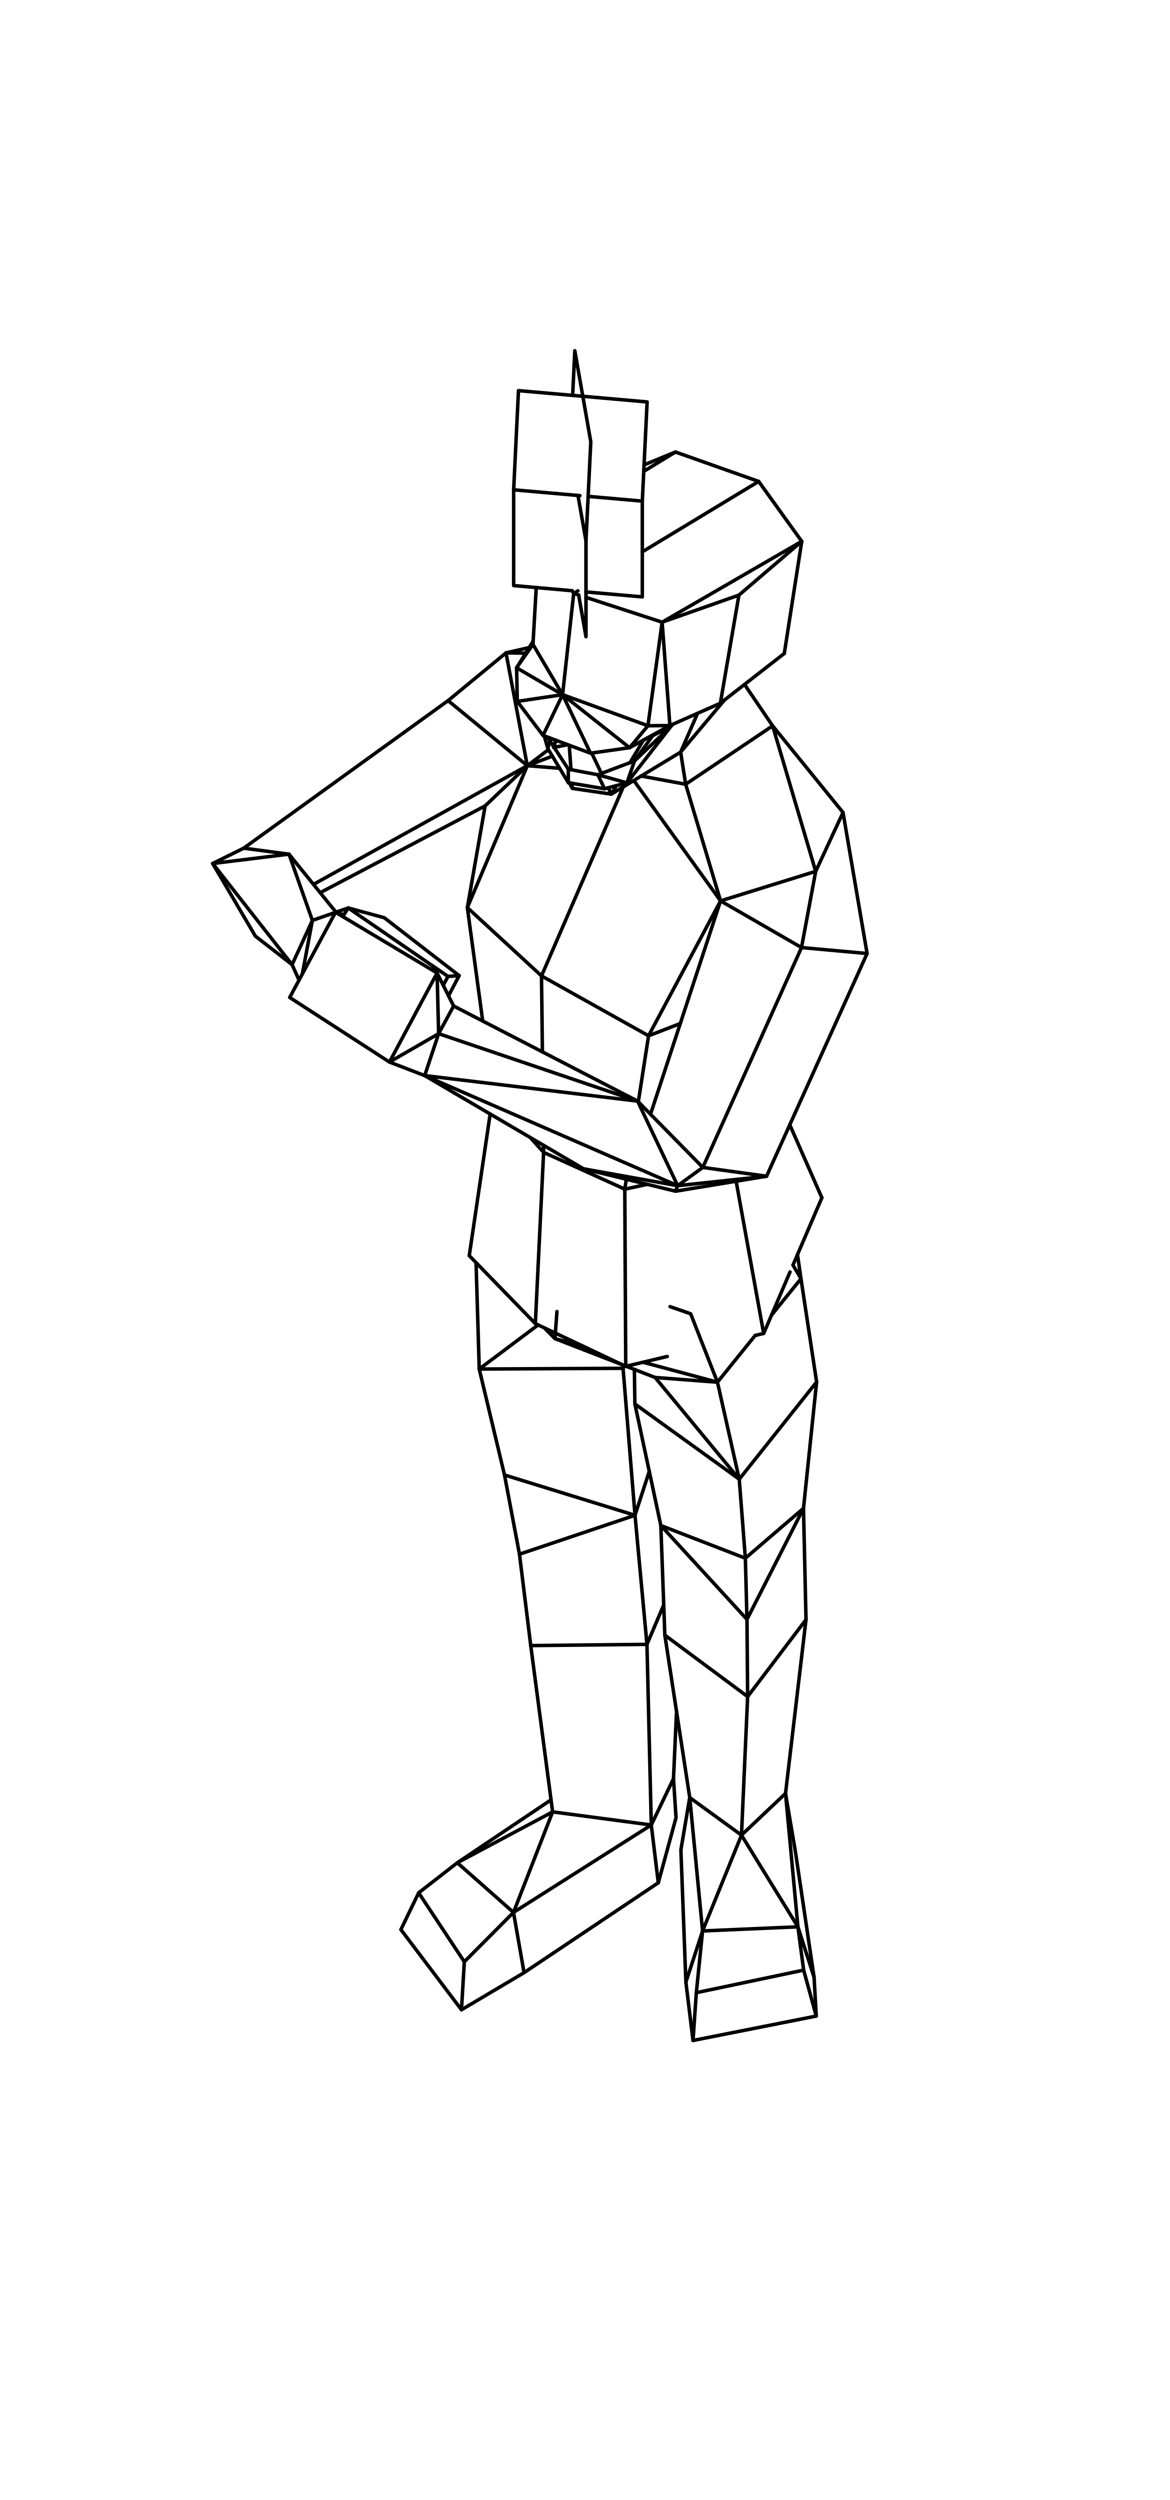 <?xml version='1.0' encoding='ascii'?>
<svg xmlns="http://www.w3.org/2000/svg" version="1.1" width="1001" height="2138">
    <g id="View Layer_LineSet" xmlns:inkscape="http://www.inkscape.org/namespaces/inkscape" inkscape:groupmode="lineset" inkscape:label="View Layer_LineSet">
        <g xmlns:inkscape="http://www.inkscape.org/namespaces/inkscape" inkscape:groupmode="layer" id="strokes" inkscape:label="strokes">
            <path fill="none" stroke-width="3.0" stroke-linecap="round" stroke-opacity="1.0" stroke="rgb(0, 0, 0)" stroke-linejoin="round" d=" M 522.997, 679.183 527.320, 671.918 " />
            <path fill="none" stroke-width="3.0" stroke-linecap="round" stroke-opacity="1.0" stroke="rgb(0, 0, 0)" stroke-linejoin="round" d=" M 550.389, 633.151 550.156, 633.154 " />
            <path fill="none" stroke-width="3.0" stroke-linecap="round" stroke-opacity="1.0" stroke="rgb(0, 0, 0)" stroke-linejoin="round" d=" M 475.395, 633.016 474.199, 637.377 473.810, 638.797 473.686, 639.249 474.058, 639.177 474.414, 639.109 476.657, 638.675 485.794, 636.911 " />
            <path fill="none" stroke-width="3.0" stroke-linecap="round" stroke-opacity="1.0" stroke="rgb(0, 0, 0)" stroke-linejoin="round" d=" M 489.676, 674.273 489.362, 669.918 " />
            <path fill="none" stroke-width="3.0" stroke-linecap="round" stroke-opacity="1.0" stroke="rgb(0, 0, 0)" stroke-linejoin="round" d=" M 533.072, 1170.248 534.144, 1168.023 " />
            <path fill="none" stroke-width="3.0" stroke-linecap="round" stroke-opacity="1.0" stroke="rgb(0, 0, 0)" stroke-linejoin="round" d=" M 634.377, 1569.530 634.822, 1559.540 635.267, 1549.550 635.711, 1539.560 636.156, 1529.570 636.601, 1519.580 637.045, 1509.590 637.490, 1499.600 637.935, 1489.610 638.380, 1479.619 638.824, 1469.629 639.269, 1459.639 639.652, 1451.032 639.564, 1441.033 639.477, 1431.033 639.389, 1421.034 639.301, 1411.034 639.214, 1401.034 639.126, 1391.035 639.073, 1384.991 638.809, 1374.995 638.545, 1364.998 638.281, 1355.002 638.017, 1345.005 637.753, 1335.009 637.692, 1332.664 636.921, 1322.694 636.150, 1312.724 635.380, 1302.754 634.609, 1292.783 633.838, 1282.813 633.068, 1272.843 632.469, 1265.098 630.276, 1255.341 628.084, 1245.584 625.892, 1235.827 623.699, 1226.071 621.507, 1216.314 619.314, 1206.557 617.122, 1196.801 614.930, 1187.044 613.824, 1182.125 610.178, 1172.813 606.532, 1163.502 602.886, 1154.190 602.274, 1152.627 598.627, 1143.316 594.981, 1134.004 591.335, 1124.693 590.913, 1123.615 581.465, 1120.339 573.312, 1117.513 " />
            <path fill="none" stroke-width="3.0" stroke-linecap="round" stroke-opacity="1.0" stroke="rgb(0, 0, 0)" stroke-linejoin="round" d=" M 632.469, 1265.098 624.357, 1259.249 616.246, 1253.400 608.135, 1247.552 600.023, 1241.703 591.912, 1235.855 583.801, 1230.006 575.689, 1224.158 567.597, 1218.323 559.486, 1212.474 551.374, 1206.626 543.177, 1200.716 " />
            <path fill="none" stroke-width="3.0" stroke-linecap="round" stroke-opacity="1.0" stroke="rgb(0, 0, 0)" stroke-linejoin="round" d=" M 542.722, 1171.206 542.876, 1181.204 543.031, 1191.203 543.177, 1200.716 545.265, 1210.496 547.352, 1220.275 548.040, 1223.499 550.128, 1233.279 552.215, 1243.059 554.302, 1252.839 555.481, 1258.362 557.569, 1268.141 559.656, 1277.921 561.743, 1287.701 563.831, 1297.481 565.373, 1304.709 565.740, 1314.703 566.105, 1324.696 566.462, 1334.429 566.828, 1344.422 567.194, 1354.416 567.560, 1364.409 567.861, 1372.630 568.227, 1382.623 568.593, 1392.617 568.807, 1398.452 570.323, 1408.336 571.838, 1418.221 573.354, 1428.105 574.870, 1437.990 576.386, 1447.874 577.901, 1457.759 578.808, 1463.673 580.324, 1473.557 581.840, 1483.442 583.356, 1493.326 584.871, 1503.211 586.387, 1513.095 587.903, 1522.979 589.419, 1532.864 590.111, 1537.382 588.441, 1547.242 586.771, 1557.101 585.101, 1566.961 583.431, 1576.820 582.542, 1582.064 582.919, 1592.057 583.297, 1602.050 583.674, 1612.043 584.051, 1622.036 584.428, 1632.029 584.805, 1642.022 585.182, 1652.014 585.559, 1662.007 585.936, 1672.000 586.313, 1681.993 586.690, 1691.986 586.813, 1695.227 588.027, 1705.153 589.240, 1715.079 590.454, 1725.005 591.668, 1734.932 592.916, 1745.141 602.726, 1743.197 612.535, 1741.254 622.344, 1739.311 632.154, 1737.367 641.963, 1735.424 651.773, 1733.481 661.582, 1731.537 671.391, 1729.594 681.201, 1727.650 691.010, 1725.707 698.346, 1724.254 697.789, 1714.269 697.232, 1704.285 696.676, 1694.300 696.502, 1691.175 695.032, 1681.284 693.562, 1671.392 692.091, 1661.501 690.621, 1651.610 689.151, 1641.718 687.681, 1631.827 686.211, 1621.936 684.741, 1612.044 683.271, 1602.153 681.801, 1592.262 680.578, 1584.037 678.905, 1574.178 677.232, 1564.319 675.558, 1554.460 673.885, 1544.601 672.212, 1534.742 672.058, 1533.832 673.229, 1523.901 674.400, 1513.970 675.570, 1504.039 676.741, 1494.107 677.912, 1484.176 679.083, 1474.245 680.254, 1464.314 681.425, 1454.383 682.596, 1444.451 683.767, 1434.520 684.938, 1424.589 686.109, 1414.658 687.280, 1404.727 688.451, 1394.795 689.584, 1385.186 689.359, 1375.189 689.133, 1365.191 688.908, 1355.194 688.682, 1345.196 688.457, 1335.199 688.231, 1325.201 688.006, 1315.204 687.780, 1305.207 687.555, 1295.209 687.437, 1289.991 688.470, 1280.044 689.503, 1270.098 690.536, 1260.151 691.569, 1250.205 692.602, 1240.258 693.635, 1230.312 694.668, 1220.365 695.701, 1210.419 696.734, 1200.472 697.767, 1190.526 698.660, 1181.931 697.162, 1172.044 695.664, 1162.156 694.166, 1152.269 692.668, 1142.382 691.170, 1132.495 689.672, 1122.608 688.174, 1112.721 686.676, 1102.833 685.274, 1093.584 683.845, 1083.687 682.415, 1073.789 682.302, 1073.003 " />
            <path fill="none" stroke-width="3.0" stroke-linecap="round" stroke-opacity="1.0" stroke="rgb(0, 0, 0)" stroke-linejoin="round" d=" M 565.373, 1304.709 574.701, 1308.315 581.263, 1310.851 590.590, 1314.457 599.917, 1318.062 609.245, 1321.668 618.572, 1325.274 627.900, 1328.879 637.692, 1332.664 645.282, 1326.153 652.872, 1319.642 660.462, 1313.132 668.052, 1306.621 675.642, 1300.110 683.232, 1293.599 687.437, 1289.991 682.900, 1298.903 678.364, 1307.814 673.827, 1316.726 669.290, 1325.637 664.753, 1334.549 660.216, 1343.461 655.679, 1352.372 651.142, 1361.284 646.606, 1370.196 642.069, 1379.107 639.073, 1384.991 632.310, 1377.625 625.548, 1370.258 618.785, 1362.891 612.023, 1355.525 605.260, 1348.158 598.497, 1340.792 591.735, 1333.425 584.972, 1326.058 583.348, 1324.289 576.585, 1316.922 569.823, 1309.556 565.373, 1304.709 " />
            <path fill="none" stroke-width="3.0" stroke-linecap="round" stroke-opacity="1.0" stroke="rgb(0, 0, 0)" stroke-linejoin="round" d=" M 696.502, 1691.175 693.453, 1681.651 690.404, 1672.127 687.355, 1662.604 684.306, 1653.080 682.657, 1647.929 " />
            <path fill="none" stroke-width="3.0" stroke-linecap="round" stroke-opacity="1.0" stroke="rgb(0, 0, 0)" stroke-linejoin="round" d=" M 682.657, 1647.929 683.972, 1657.842 685.288, 1667.755 686.604, 1677.668 687.571, 1684.953 " />
            <path fill="none" stroke-width="3.0" stroke-linecap="round" stroke-opacity="1.0" stroke="rgb(0, 0, 0)" stroke-linejoin="round" d=" M 595.745, 1704.266 605.531, 1702.208 615.317, 1700.150 625.103, 1698.091 634.889, 1696.033 644.674, 1693.975 654.460, 1691.917 664.246, 1689.859 674.032, 1687.800 683.818, 1685.742 687.571, 1684.953 690.215, 1694.597 692.859, 1704.241 695.503, 1713.885 698.147, 1723.529 698.346, 1724.254 " />
            <path fill="none" stroke-width="3.0" stroke-linecap="round" stroke-opacity="1.0" stroke="rgb(0, 0, 0)" stroke-linejoin="round" d=" M 550.389, 633.151 552.991, 631.596 " />
            <path fill="none" stroke-width="3.0" stroke-linecap="round" stroke-opacity="1.0" stroke="rgb(0, 0, 0)" stroke-linejoin="round" d=" M 407.289, 1079.878 407.588, 1089.873 407.888, 1099.869 408.187, 1109.864 408.486, 1119.860 408.786, 1129.855 409.085, 1139.851 409.385, 1149.846 409.684, 1159.842 409.984, 1169.837 410.015, 1170.878 412.335, 1180.605 414.656, 1190.332 416.977, 1200.059 419.297, 1209.786 421.618, 1219.513 423.938, 1229.240 426.259, 1238.968 428.579, 1248.695 430.900, 1258.422 431.630, 1261.483 433.487, 1271.310 435.343, 1281.136 437.200, 1290.962 439.057, 1300.788 440.913, 1310.614 442.770, 1320.440 444.430, 1329.227 445.656, 1339.152 446.882, 1349.077 448.107, 1359.001 449.333, 1368.926 450.559, 1378.850 451.785, 1388.775 453.011, 1398.700 454.084, 1407.385 455.388, 1417.300 456.692, 1427.215 457.997, 1437.129 459.301, 1447.044 460.606, 1456.958 461.910, 1466.873 463.214, 1476.787 464.519, 1486.702 465.823, 1496.616 467.128, 1506.531 468.432, 1516.446 469.736, 1526.360 471.041, 1536.275 471.442, 1539.323 472.746, 1549.237 472.795, 1549.606 " />
            <path fill="none" stroke-width="3.0" stroke-linecap="round" stroke-opacity="1.0" stroke="rgb(0, 0, 0)" stroke-linejoin="round" d=" M 550.389, 633.151 550.285, 633.083 " />
            <path fill="none" stroke-width="3.0" stroke-linecap="round" stroke-opacity="1.0" stroke="rgb(0, 0, 0)" stroke-linejoin="round" d=" M 517.213, 674.583 512.909, 665.556 511.507, 662.615 " />
            <path fill="none" stroke-width="3.0" stroke-linecap="round" stroke-opacity="1.0" stroke="rgb(0, 0, 0)" stroke-linejoin="round" d=" M 559.001, 628.294 558.355, 629.252 552.514, 637.369 551.648, 638.573 545.808, 646.690 542.827, 650.834 539.013, 652.268 536.953, 653.043 535.175, 653.712 535.057, 653.756 525.698, 657.277 525.279, 657.434 517.974, 660.182 514.545, 661.472 511.507, 662.615 504.860, 661.363 496.592, 659.806 488.523, 658.286 486.227, 657.854 486.093, 657.648 480.634, 649.270 477.700, 644.766 475.204, 640.935 474.306, 639.557 474.058, 639.177 " />
            <path fill="none" stroke-width="3.0" stroke-linecap="round" stroke-opacity="1.0" stroke="rgb(0, 0, 0)" stroke-linejoin="round" d=" M 486.227, 657.854 486.227, 667.921 486.227, 669.393 " />
            <path fill="none" stroke-width="3.0" stroke-linecap="round" stroke-opacity="1.0" stroke="rgb(0, 0, 0)" stroke-linejoin="round" d=" M 465.598, 629.347 468.346, 638.962 468.728, 640.299 469.235, 641.142 472.585, 646.712 477.739, 655.281 478.815, 657.070 483.338, 664.590 486.227, 669.393 487.106, 669.540 489.362, 669.918 493.904, 670.679 503.766, 672.331 513.629, 673.983 517.213, 674.583 520.401, 673.742 526.249, 672.200 527.320, 671.918 534.542, 670.014 536.395, 669.526 540.183, 664.664 541.885, 662.480 545.551, 657.775 551.698, 649.887 557.844, 641.999 559.571, 639.782 565.717, 631.894 571.864, 624.006 574.244, 620.952 575.601, 619.437 " />
            <path fill="none" stroke-width="3.0" stroke-linecap="round" stroke-opacity="1.0" stroke="rgb(0, 0, 0)" stroke-linejoin="round" d=" M 363.343, 919.892 372.513, 923.882 381.683, 927.871 390.852, 931.861 400.022, 935.851 409.191, 939.841 418.361, 943.830 420.540, 944.778 429.710, 948.768 438.879, 952.758 442.663, 954.404 451.832, 958.394 461.002, 962.384 463.683, 963.550 472.853, 967.540 482.022, 971.530 491.192, 975.520 500.362, 979.509 509.531, 983.499 518.701, 987.489 527.870, 991.479 537.040, 995.469 546.210, 999.458 555.379, 1003.448 564.549, 1007.438 573.719, 1011.428 579.776, 1014.063 589.720, 1013.006 599.664, 1011.949 609.608, 1010.891 619.552, 1009.834 629.496, 1008.777 639.440, 1007.720 649.384, 1006.663 655.834, 1005.977 " />
            <path fill="none" stroke-width="3.0" stroke-linecap="round" stroke-opacity="1.0" stroke="rgb(0, 0, 0)" stroke-linejoin="round" d=" M 579.776, 1014.063 575.495, 1005.026 571.214, 995.989 569.332, 992.015 565.051, 982.977 560.770, 973.940 556.489, 964.903 554.204, 960.081 549.923, 951.043 545.642, 942.006 545.507, 941.721 " />
            <path fill="none" stroke-width="3.0" stroke-linecap="round" stroke-opacity="1.0" stroke="rgb(0, 0, 0)" stroke-linejoin="round" d=" M 545.507, 941.721 535.578, 940.531 525.650, 939.342 523.937, 939.136 514.008, 937.947 504.079, 936.757 494.151, 935.567 484.222, 934.377 474.293, 933.187 464.364, 931.998 461.829, 931.694 451.900, 930.504 441.971, 929.314 432.042, 928.124 422.113, 926.934 420.234, 926.709 410.305, 925.519 400.376, 924.330 390.447, 923.140 380.518, 921.950 370.589, 920.760 363.343, 919.892 " />
            <path fill="none" stroke-width="3.0" stroke-linecap="round" stroke-opacity="1.0" stroke="rgb(0, 0, 0)" stroke-linejoin="round" d=" M 545.507, 941.721 536.036, 938.513 530.284, 936.565 520.813, 933.357 511.341, 930.148 501.870, 926.940 492.399, 923.732 487.347, 922.021 477.876, 918.813 468.404, 915.605 458.933, 912.396 449.461, 909.188 439.990, 905.980 430.519, 902.772 421.047, 899.564 416.340, 897.969 406.868, 894.761 397.397, 891.553 387.926, 888.344 378.454, 885.136 375.270, 884.058 " />
            <path fill="none" stroke-width="3.0" stroke-linecap="round" stroke-opacity="1.0" stroke="rgb(0, 0, 0)" stroke-linejoin="round" d=" M 375.270, 884.058 372.112, 893.546 368.954, 903.034 365.796, 912.523 363.343, 919.892 " />
            <path fill="none" stroke-width="3.0" stroke-linecap="round" stroke-opacity="1.0" stroke="rgb(0, 0, 0)" stroke-linejoin="round" d=" M 487.106, 669.540 489.676, 674.273 499.570, 675.731 509.463, 677.189 519.356, 678.646 522.997, 679.183 526.566, 677.021 533.264, 672.965 541.818, 667.786 542.246, 667.527 548.549, 663.710 553.325, 660.818 561.879, 655.638 570.433, 650.459 578.987, 645.279 582.326, 643.257 588.765, 635.606 595.205, 627.955 601.644, 620.304 604.203, 617.265 610.642, 609.614 617.081, 601.963 619.816, 598.714 " />
            <path fill="none" stroke-width="3.0" stroke-linecap="round" stroke-opacity="1.0" stroke="rgb(0, 0, 0)" stroke-linejoin="round" d=" M 582.326, 643.257 583.873, 653.136 585.421, 663.016 586.631, 670.742 " />
            <path fill="none" stroke-width="3.0" stroke-linecap="round" stroke-opacity="1.0" stroke="rgb(0, 0, 0)" stroke-linejoin="round" d=" M 548.549, 663.710 558.382, 665.526 568.216, 667.342 578.050, 669.158 586.631, 670.742 594.934, 665.168 603.236, 659.594 611.538, 654.020 619.841, 648.445 628.143, 642.871 636.445, 637.297 644.747, 631.723 653.050, 626.149 661.037, 620.786 " />
            <path fill="none" stroke-width="3.0" stroke-linecap="round" stroke-opacity="1.0" stroke="rgb(0, 0, 0)" stroke-linejoin="round" d=" M 293.182, 782.018 287.611, 780.372 287.209, 780.253 287.054, 780.207 286.988, 780.330 284.786, 784.424 283.666, 786.506 282.862, 788.001 280.913, 791.625 280.296, 792.773 278.422, 796.257 273.685, 805.064 268.949, 813.871 264.212, 822.678 259.630, 831.198 258.681, 832.962 255.843, 838.240 251.106, 847.047 247.854, 853.095 256.249, 858.527 264.645, 863.960 273.041, 869.393 281.436, 874.825 289.832, 880.258 298.228, 885.690 306.623, 891.123 315.019, 896.556 323.415, 901.988 331.810, 907.421 333.207, 908.324 342.543, 911.908 351.879, 915.491 361.215, 919.075 363.343, 919.892 371.969, 924.951 380.595, 930.011 389.220, 935.070 397.846, 940.129 406.472, 945.189 415.097, 950.248 419.363, 952.750 427.989, 957.810 429.503, 958.698 438.129, 963.758 438.578, 964.021 441.131, 965.518 448.361, 969.759 453.710, 972.896 454.187, 973.176 458.090, 975.466 465.017, 979.529 473.643, 984.588 482.269, 989.648 490.894, 994.707 491.176, 994.872 499.331, 999.656 509.048, 1002.019 514.830, 1003.426 524.547, 1005.790 534.263, 1008.154 535.854, 1008.541 545.571, 1010.905 553.819, 1012.911 563.536, 1015.275 566.027, 1015.881 568.342, 1016.444 577.976, 1018.788 580.431, 1018.384 590.298, 1016.760 600.165, 1015.137 610.033, 1013.513 619.900, 1011.890 626.112, 1010.867 627.970, 1010.562 629.797, 1010.261 639.665, 1008.637 643.453, 1008.014 653.320, 1006.390 655.834, 1005.977 659.949, 996.863 662.097, 992.106 662.493, 991.228 662.546, 991.112 666.661, 981.998 670.777, 972.884 674.892, 963.770 675.697, 961.987 679.812, 952.873 683.928, 943.760 688.043, 934.646 692.159, 925.532 696.274, 916.418 700.389, 907.304 704.505, 898.190 708.620, 889.076 712.735, 879.962 716.851, 870.848 720.966, 861.734 725.082, 852.620 729.197, 843.506 733.312, 834.392 737.428, 825.278 741.846, 815.494 740.163, 805.636 738.479, 795.779 736.796, 785.922 735.113, 776.065 733.429, 766.207 731.746, 756.350 730.063, 746.493 728.379, 736.635 726.696, 726.778 725.013, 716.921 723.329, 707.063 721.646, 697.206 721.250, 694.891 714.944, 687.130 708.638, 679.369 702.332, 671.608 696.026, 663.847 689.720, 656.086 683.414, 648.325 677.108, 640.564 670.802, 632.803 664.495, 625.042 661.037, 620.786 655.417, 612.515 649.797, 604.243 644.177, 595.972 638.557, 587.700 636.972, 585.367 " />
            <path fill="none" stroke-width="3.0" stroke-linecap="round" stroke-opacity="1.0" stroke="rgb(0, 0, 0)" stroke-linejoin="round" d=" M 451.135, 654.870 447.242, 664.081 443.349, 673.293 439.456, 682.504 435.563, 691.715 431.671, 700.926 427.778, 710.137 423.885, 719.349 419.992, 728.560 416.099, 737.771 412.207, 746.982 408.314, 756.193 404.421, 765.405 400.528, 774.616 399.844, 776.234 " />
            <path fill="none" stroke-width="3.0" stroke-linecap="round" stroke-opacity="1.0" stroke="rgb(0, 0, 0)" stroke-linejoin="round" d=" M 399.844, 776.234 407.201, 783.007 414.558, 789.781 421.915, 796.554 429.272, 803.327 436.629, 810.100 443.985, 816.874 451.342, 823.647 458.699, 830.420 463.288, 834.645 " />
            <path fill="none" stroke-width="3.0" stroke-linecap="round" stroke-opacity="1.0" stroke="rgb(0, 0, 0)" stroke-linejoin="round" d=" M 463.288, 834.645 467.260, 825.468 471.232, 816.291 475.204, 807.114 479.176, 797.936 483.148, 788.759 487.120, 779.582 491.092, 770.404 495.064, 761.227 499.036, 752.050 503.008, 742.872 506.980, 733.695 510.952, 724.518 514.924, 715.340 518.896, 706.163 522.868, 696.986 526.840, 687.808 530.812, 678.631 533.264, 672.965 " />
            <path fill="none" stroke-width="3.0" stroke-linecap="round" stroke-opacity="1.0" stroke="rgb(0, 0, 0)" stroke-linejoin="round" d=" M 452.724, 553.849 442.976, 556.080 433.228, 558.310 432.906, 558.384 425.190, 564.744 417.474, 571.104 409.757, 577.465 402.041, 583.826 394.324, 590.186 386.608, 596.547 383.387, 599.201 375.278, 605.053 367.170, 610.905 359.061, 616.757 350.952, 622.609 342.843, 628.462 334.734, 634.314 326.626, 640.166 318.517, 646.018 310.408, 651.870 302.299, 657.722 294.190, 663.574 286.081, 669.426 277.973, 675.278 269.864, 681.131 261.755, 686.983 253.646, 692.835 245.537, 698.687 237.429, 704.539 229.320, 710.391 221.211, 716.243 213.102, 722.095 208.522, 725.401 " />
            <path fill="none" stroke-width="3.0" stroke-linecap="round" stroke-opacity="1.0" stroke="rgb(0, 0, 0)" stroke-linejoin="round" d=" M 499.331, 999.656 509.174, 1001.418 519.018, 1003.181 528.861, 1004.944 538.704, 1006.707 548.548, 1008.470 558.391, 1010.233 567.093, 1011.792 567.869, 1011.931 577.712, 1013.693 579.776, 1014.063 " />
            <path fill="none" stroke-width="3.0" stroke-linecap="round" stroke-opacity="1.0" stroke="rgb(0, 0, 0)" stroke-linejoin="round" d=" M 601.297, 998.441 594.284, 991.312 590.322, 987.283 583.310, 980.154 576.297, 973.025 569.549, 966.164 562.537, 959.035 556.547, 952.946 549.535, 945.816 546.121, 942.345 545.507, 941.721 542.516, 940.176 538.299, 937.997 533.223, 935.374 524.339, 930.784 515.448, 926.189 506.564, 921.599 498.903, 917.641 490.019, 913.050 481.135, 908.459 472.251, 903.869 464.064, 899.639 455.180, 895.048 446.296, 890.458 443.963, 889.252 441.051, 887.747 432.167, 883.157 423.283, 878.566 414.399, 873.976 412.990, 873.248 404.106, 868.658 395.222, 864.067 388.103, 860.389 383.737, 851.676 379.225, 842.674 374.745, 833.733 373.953, 832.153 370.395, 826.805 " />
            <path fill="none" stroke-width="3.0" stroke-linecap="round" stroke-opacity="1.0" stroke="rgb(0, 0, 0)" stroke-linejoin="round" d=" M 388.103, 860.389 383.337, 869.180 378.571, 877.971 375.270, 884.058 " />
            <path fill="none" stroke-width="3.0" stroke-linecap="round" stroke-opacity="1.0" stroke="rgb(0, 0, 0)" stroke-linejoin="round" d=" M 247.242, 730.526 237.316, 731.742 227.390, 732.957 217.465, 734.173 214.031, 734.594 204.105, 735.809 194.179, 737.025 184.253, 738.241 181.976, 738.520 " />
            <path fill="none" stroke-width="3.0" stroke-linecap="round" stroke-opacity="1.0" stroke="rgb(0, 0, 0)" stroke-linejoin="round" d=" M 181.976, 738.520 188.152, 746.385 194.328, 754.250 200.503, 762.115 206.679, 769.980 212.855, 777.845 219.031, 785.711 224.222, 792.322 225.640, 794.129 231.816, 801.994 237.992, 809.859 244.168, 817.724 249.898, 825.022 " />
            <path fill="none" stroke-width="3.0" stroke-linecap="round" stroke-opacity="1.0" stroke="rgb(0, 0, 0)" stroke-linejoin="round" d=" M 249.898, 825.022 254.066, 815.932 258.234, 806.842 262.401, 797.752 266.569, 788.662 267.251, 787.173 " />
            <path fill="none" stroke-width="3.0" stroke-linecap="round" stroke-opacity="1.0" stroke="rgb(0, 0, 0)" stroke-linejoin="round" d=" M 286.988, 780.330 279.015, 783.094 269.567, 786.370 267.251, 787.173 263.921, 777.744 261.237, 770.147 257.907, 760.718 254.576, 751.289 251.246, 741.860 247.915, 732.431 247.242, 730.526 " />
            <path fill="none" stroke-width="3.0" stroke-linecap="round" stroke-opacity="1.0" stroke="rgb(0, 0, 0)" stroke-linejoin="round" d=" M 273.925, 763.473 282.776, 758.818 291.626, 754.163 300.476, 749.507 309.327, 744.852 318.177, 740.197 327.027, 735.541 335.878, 730.886 344.728, 726.231 353.578, 721.576 362.429, 716.920 371.279, 712.265 380.129, 707.610 388.979, 702.954 397.830, 698.299 406.680, 693.644 415.078, 689.226 422.318, 682.328 429.558, 675.429 436.798, 668.531 444.037, 661.633 451.135, 654.870 " />
            <path fill="none" stroke-width="3.0" stroke-linecap="round" stroke-opacity="1.0" stroke="rgb(0, 0, 0)" stroke-linejoin="round" d=" M 469.235, 641.142 461.267, 647.185 453.300, 653.228 451.135, 654.870 442.390, 659.722 433.646, 664.573 424.902, 669.425 416.157, 674.276 407.413, 679.128 398.669, 683.980 389.925, 688.831 381.180, 693.683 372.436, 698.534 363.692, 703.386 354.948, 708.237 346.203, 713.089 337.459, 717.941 328.715, 722.792 319.970, 727.644 311.226, 732.495 302.482, 737.347 293.738, 742.198 284.993, 747.050 276.249, 751.901 268.180, 756.379 " />
            <path fill="none" stroke-width="3.0" stroke-linecap="round" stroke-opacity="1.0" stroke="rgb(0, 0, 0)" stroke-linejoin="round" d=" M 460.365, 1133.144 452.363, 1139.141 444.360, 1145.139 436.358, 1151.136 428.356, 1157.133 420.354, 1163.130 412.352, 1169.127 410.015, 1170.878 420.015, 1170.827 430.015, 1170.776 440.015, 1170.725 450.014, 1170.673 460.014, 1170.622 470.014, 1170.571 480.014, 1170.520 490.014, 1170.468 500.014, 1170.417 510.014, 1170.366 520.013, 1170.315 530.013, 1170.263 533.072, 1170.248 " />
            <path fill="none" stroke-width="3.0" stroke-linecap="round" stroke-opacity="1.0" stroke="rgb(0, 0, 0)" stroke-linejoin="round" d=" M 558.355, 629.252 567.218, 624.622 574.244, 620.952 566.998, 627.843 559.753, 634.735 555.155, 639.108 547.909, 646.000 542.827, 650.834 539.573, 660.290 536.395, 669.526 " />
            <path fill="none" stroke-width="3.0" stroke-linecap="round" stroke-opacity="1.0" stroke="rgb(0, 0, 0)" stroke-linejoin="round" d=" M 451.135, 654.870 443.408, 648.521 435.682, 642.173 427.956, 635.824 420.230, 629.475 412.504, 623.127 404.778, 616.778 397.051, 610.429 389.325, 604.080 383.387, 599.201 " />
            <path fill="none" stroke-width="3.0" stroke-linecap="round" stroke-opacity="1.0" stroke="rgb(0, 0, 0)" stroke-linejoin="round" d=" M 601.297, 998.441 593.204, 1004.316 585.111, 1010.190 579.776, 1014.063 577.976, 1018.788 " />
            <path fill="none" stroke-width="3.0" stroke-linecap="round" stroke-opacity="1.0" stroke="rgb(0, 0, 0)" stroke-linejoin="round" d=" M 655.834, 1005.977 645.928, 1004.608 636.022, 1003.239 626.116, 1001.870 616.210, 1000.502 606.304, 999.133 601.297, 998.441 605.393, 989.319 609.490, 980.196 613.586, 971.074 617.682, 961.951 618.372, 960.416 622.468, 951.294 623.462, 949.080 627.558, 939.958 631.655, 930.835 635.751, 921.713 639.848, 912.591 643.944, 903.468 648.041, 894.346 652.137, 885.223 656.233, 876.101 660.330, 866.978 664.426, 857.856 668.523, 848.733 672.619, 839.611 676.716, 830.488 680.812, 821.366 684.745, 812.608 685.738, 810.396 687.568, 800.565 689.399, 790.734 691.229, 780.903 693.059, 771.072 694.890, 761.241 696.720, 751.410 697.871, 745.230 " />
            <path fill="none" stroke-width="3.0" stroke-linecap="round" stroke-opacity="1.0" stroke="rgb(0, 0, 0)" stroke-linejoin="round" d=" M 616.467, 770.479 625.132, 775.472 633.796, 780.465 642.460, 785.458 651.125, 790.451 659.789, 795.444 668.454, 800.436 677.118, 805.429 685.738, 810.396 686.966, 810.508 696.925, 811.413 704.813, 812.129 714.772, 813.034 724.731, 813.939 734.690, 814.844 741.846, 815.494 " />
            <path fill="none" stroke-width="3.0" stroke-linecap="round" stroke-opacity="1.0" stroke="rgb(0, 0, 0)" stroke-linejoin="round" d=" M 697.871, 745.230 688.320, 748.193 678.769, 751.155 669.217, 754.118 659.666, 757.080 650.115, 760.043 640.564, 763.005 631.013, 765.968 621.462, 768.930 616.467, 770.479 " />
            <path fill="none" stroke-width="3.0" stroke-linecap="round" stroke-opacity="1.0" stroke="rgb(0, 0, 0)" stroke-linejoin="round" d=" M 333.207, 908.324 341.869, 903.327 343.332, 902.483 351.994, 897.486 360.656, 892.489 363.047, 891.110 371.709, 886.113 375.270, 884.058 375.017, 874.061 374.877, 868.562 374.623, 858.565 374.369, 848.569 374.116, 838.572 373.953, 832.153 365.369, 827.022 356.786, 821.891 348.202, 816.760 339.619, 811.629 331.036, 806.498 322.452, 801.367 313.869, 796.237 305.286, 791.106 296.702, 785.975 287.876, 780.698 287.159, 780.270 287.054, 780.207 " />
            <path fill="none" stroke-width="3.0" stroke-linecap="round" stroke-opacity="1.0" stroke="rgb(0, 0, 0)" stroke-linejoin="round" d=" M 373.953, 832.153 369.236, 840.970 364.519, 849.788 359.802, 858.606 355.086, 867.424 350.369, 876.241 345.652, 885.059 340.935, 893.877 338.262, 898.874 333.545, 907.692 333.207, 908.324 " />
            <path fill="none" stroke-width="3.0" stroke-linecap="round" stroke-opacity="1.0" stroke="rgb(0, 0, 0)" stroke-linejoin="round" d=" M 632.186, 508.973 632.164, 509.098 630.471, 518.954 628.778, 528.809 627.085, 538.665 625.392, 548.521 623.699, 558.376 622.005, 568.232 620.312, 578.088 618.619, 587.943 616.926, 597.801 616.299, 601.450 " />
            <path fill="none" stroke-width="3.0" stroke-linecap="round" stroke-opacity="1.0" stroke="rgb(0, 0, 0)" stroke-linejoin="round" d=" M 456.144, 548.354 452.724, 553.849 449.761, 558.610 444.476, 567.099 441.971, 571.123 442.178, 581.121 442.302, 587.089 442.509, 597.087 442.567, 599.884 444.756, 602.776 450.791, 610.749 456.826, 618.723 462.861, 626.696 464.579, 628.965 465.598, 629.347 468.900, 630.583 469.608, 630.849 470.376, 631.136 475.395, 633.016 475.590, 633.089 475.841, 633.183 478.444, 634.158 479.344, 634.495 483.181, 635.932 485.794, 636.911 487.015, 637.368 492.121, 639.281 501.486, 642.788 505.221, 644.188 506.228, 644.046 513.477, 643.025 523.311, 641.640 528.997, 640.839 530.094, 640.685 535.229, 639.961 538.643, 639.480 542.764, 637.216 550.156, 633.154 550.285, 633.083 550.407, 633.016 552.991, 631.596 559.001, 628.294 567.765, 623.478 573.143, 620.523 575.601, 619.437 584.747, 615.395 593.894, 611.352 596.797, 610.069 599.929, 608.685 609.075, 604.643 613.058, 602.883 616.299, 601.450 619.816, 598.714 621.176, 597.656 626.930, 593.179 634.823, 587.039 636.972, 585.367 644.865, 579.227 652.757, 573.086 660.650, 566.946 668.543, 560.805 671.006, 558.889 " />
            <path fill="none" stroke-width="3.0" stroke-linecap="round" stroke-opacity="1.0" stroke="rgb(0, 0, 0)" stroke-linejoin="round" d=" M 671.006, 558.889 672.544, 549.008 674.082, 539.127 675.620, 529.246 677.157, 519.365 678.695, 509.484 680.233, 499.603 681.771, 489.722 683.309, 479.841 684.847, 469.960 685.932, 462.985 680.094, 454.866 674.256, 446.747 668.418, 438.628 662.580, 430.509 656.742, 422.390 650.904, 414.271 649.086, 411.743 639.658, 408.411 630.229, 405.079 620.801, 401.746 611.372, 398.414 601.944, 395.082 592.516, 391.750 583.087, 388.417 577.869, 386.573 568.620, 390.375 559.371, 394.177 551.034, 397.605 " />
            <path fill="none" stroke-width="3.0" stroke-linecap="round" stroke-opacity="1.0" stroke="rgb(0, 0, 0)" stroke-linejoin="round" d=" M 685.932, 462.985 678.334, 469.486 670.736, 475.988 663.138, 482.489 655.468, 489.051 647.870, 495.552 640.272, 502.054 632.674, 508.555 632.186, 508.973 632.000, 509.038 622.568, 512.360 613.136, 515.683 603.704, 519.005 594.273, 522.328 584.841, 525.650 575.409, 528.973 566.492, 532.114 556.983, 529.018 547.474, 525.923 537.965, 522.828 528.457, 519.732 518.948, 516.637 509.439, 513.542 507.355, 512.863 501.333, 510.903 " />
            <path fill="none" stroke-width="3.0" stroke-linecap="round" stroke-opacity="1.0" stroke="rgb(0, 0, 0)" stroke-linejoin="round" d=" M 471.442, 1539.323 463.138, 1544.895 454.835, 1550.467 446.531, 1556.039 438.227, 1561.612 429.924, 1567.184 421.620, 1572.756 413.316, 1578.328 405.013, 1583.900 396.709, 1589.473 391.249, 1593.137 383.353, 1599.273 375.457, 1605.410 367.562, 1611.546 359.666, 1617.683 358.188, 1618.831 353.837, 1627.835 349.486, 1636.839 345.136, 1645.843 342.989, 1650.286 349.018, 1658.264 355.047, 1666.242 361.077, 1674.220 367.106, 1682.198 373.135, 1690.176 379.164, 1698.155 385.193, 1706.133 391.222, 1714.111 394.819, 1718.870 403.421, 1713.772 412.024, 1708.673 420.626, 1703.574 429.229, 1698.475 437.831, 1693.376 446.434, 1688.277 448.368, 1687.131 456.679, 1681.568 464.989, 1676.006 473.299, 1670.443 481.609, 1664.881 489.919, 1659.319 498.230, 1653.756 506.540, 1648.194 514.850, 1642.631 523.160, 1637.069 531.471, 1631.507 539.781, 1625.944 548.091, 1620.382 556.401, 1614.820 563.197, 1610.271 565.828, 1600.623 568.459, 1590.975 571.090, 1581.327 573.721, 1571.680 576.352, 1562.032 578.383, 1554.582 577.734, 1544.603 577.085, 1534.625 576.436, 1524.646 576.211, 1521.183 576.662, 1511.193 577.113, 1501.203 577.564, 1491.214 578.016, 1481.224 578.467, 1471.234 578.808, 1463.673 " />
            <path fill="none" stroke-width="3.0" stroke-linecap="round" stroke-opacity="1.0" stroke="rgb(0, 0, 0)" stroke-linejoin="round" d=" M 267.251, 787.173 265.412, 797.003 263.572, 806.832 261.732, 816.661 259.893, 826.491 258.681, 832.962 " />
            <path fill="none" stroke-width="3.0" stroke-linecap="round" stroke-opacity="1.0" stroke="rgb(0, 0, 0)" stroke-linejoin="round" d=" M 383.737, 851.676 388.383, 842.821 392.805, 834.393 384.893, 828.277 376.981, 822.161 369.069, 816.045 361.157, 809.929 353.245, 803.814 345.334, 797.698 337.422, 791.582 329.510, 785.466 328.769, 784.894 319.117, 782.278 309.466, 779.662 299.814, 777.046 297.929, 776.536 288.481, 779.812 287.448, 780.170 287.209, 780.253 " />
            <path fill="none" stroke-width="3.0" stroke-linecap="round" stroke-opacity="1.0" stroke="rgb(0, 0, 0)" stroke-linejoin="round" d=" M 287.448, 780.170 281.154, 772.399 274.860, 764.628 273.925, 763.473 268.180, 756.379 261.886, 748.608 255.592, 740.837 249.299, 733.065 247.242, 730.526 241.402, 729.753 231.488, 728.441 221.575, 727.129 213.550, 726.067 208.522, 725.401 199.557, 729.832 190.592, 734.262 181.976, 738.520 187.042, 747.142 192.108, 755.763 197.175, 764.385 202.241, 773.007 207.307, 781.628 212.373, 790.250 217.439, 798.872 218.455, 800.601 226.353, 806.735 234.251, 812.869 242.149, 819.003 249.898, 825.022 254.000, 834.142 255.843, 838.240 " />
            <path fill="none" stroke-width="3.0" stroke-linecap="round" stroke-opacity="1.0" stroke="rgb(0, 0, 0)" stroke-linejoin="round" d=" M 401.478, 1073.903 407.289, 1079.878 414.261, 1087.047 421.233, 1094.215 428.205, 1101.384 430.559, 1103.805 437.531, 1110.974 441.585, 1115.142 448.557, 1122.311 455.529, 1129.480 458.012, 1132.032 460.365, 1133.144 465.705, 1135.669 474.746, 1139.943 475.154, 1140.136 484.195, 1144.410 489.479, 1146.908 498.519, 1151.181 498.778, 1151.304 507.818, 1155.577 516.859, 1159.851 525.900, 1164.125 532.481, 1167.236 533.435, 1167.687 534.144, 1168.023 535.349, 1168.592 535.739, 1168.499 540.759, 1167.302 542.654, 1166.849 550.140, 1165.064 556.542, 1163.536 566.269, 1161.216 568.569, 1160.667 570.897, 1160.112 " />
            <path fill="none" stroke-width="3.0" stroke-linecap="round" stroke-opacity="1.0" stroke="rgb(0, 0, 0)" stroke-linejoin="round" d=" M 458.012, 1132.032 458.203, 1128.076 458.685, 1118.088 459.025, 1111.068 459.507, 1101.079 459.990, 1091.091 460.473, 1081.103 460.955, 1071.114 461.438, 1061.126 461.921, 1051.137 462.403, 1041.149 462.886, 1031.161 463.369, 1021.172 463.851, 1011.184 464.334, 1001.196 464.817, 991.207 465.089, 985.566 " />
            <path fill="none" stroke-width="3.0" stroke-linecap="round" stroke-opacity="1.0" stroke="rgb(0, 0, 0)" stroke-linejoin="round" d=" M 465.089, 985.566 458.407, 978.126 453.710, 972.896 " />
            <path fill="none" stroke-width="3.0" stroke-linecap="round" stroke-opacity="1.0" stroke="rgb(0, 0, 0)" stroke-linejoin="round" d=" M 297.929, 776.536 306.176, 782.192 314.423, 787.847 322.670, 793.503 330.917, 799.159 339.164, 804.815 347.411, 810.471 355.658, 816.127 363.904, 821.783 372.151, 827.438 380.398, 833.094 383.300, 835.084 " />
            <path fill="none" stroke-width="3.0" stroke-linecap="round" stroke-opacity="1.0" stroke="rgb(0, 0, 0)" stroke-linejoin="round" d=" M 379.225, 842.674 383.300, 835.084 392.805, 834.393 " />
            <path fill="none" stroke-width="3.0" stroke-linecap="round" stroke-opacity="1.0" stroke="rgb(0, 0, 0)" stroke-linejoin="round" d=" M 554.882, 885.862 564.209, 882.257 573.537, 878.653 582.021, 875.375 " />
            <path fill="none" stroke-width="3.0" stroke-linecap="round" stroke-opacity="1.0" stroke="rgb(0, 0, 0)" stroke-linejoin="round" d=" M 616.467, 770.479 611.758, 779.301 607.050, 788.123 602.341, 796.945 597.632, 805.767 592.923, 814.589 588.215, 823.411 583.506, 832.233 578.797, 841.055 574.088, 849.877 569.380, 858.699 564.671, 867.521 559.962, 876.343 554.882, 885.862 " />
            <path fill="none" stroke-width="3.0" stroke-linecap="round" stroke-opacity="1.0" stroke="rgb(0, 0, 0)" stroke-linejoin="round" d=" M 616.467, 770.479 613.347, 779.980 610.227, 789.481 607.107, 798.982 603.987, 808.483 600.867, 817.984 597.747, 827.484 594.628, 836.985 591.508, 846.486 588.388, 855.987 585.268, 865.488 583.784, 870.007 582.021, 875.375 578.901, 884.876 575.781, 894.377 572.607, 904.042 569.487, 913.543 568.442, 916.725 566.207, 923.530 565.260, 926.413 565.143, 926.770 564.835, 927.708 562.636, 934.404 559.516, 943.905 556.547, 952.946 " />
            <path fill="none" stroke-width="3.0" stroke-linecap="round" stroke-opacity="1.0" stroke="rgb(0, 0, 0)" stroke-linejoin="round" d=" M 542.246, 667.527 548.094, 675.638 553.942, 683.750 559.790, 691.862 565.638, 699.974 571.486, 708.086 577.334, 716.197 583.182, 724.309 589.030, 732.421 594.878, 740.533 600.726, 748.645 606.574, 756.756 612.422, 764.868 616.467, 770.479 613.601, 760.899 610.735, 751.318 607.869, 741.738 605.003, 732.157 602.137, 722.577 599.271, 712.996 596.406, 703.416 593.540, 693.835 590.674, 684.255 587.808, 674.674 586.631, 670.742 " />
            <path fill="none" stroke-width="3.0" stroke-linecap="round" stroke-opacity="1.0" stroke="rgb(0, 0, 0)" stroke-linejoin="round" d=" M 586.813, 1695.227 589.915, 1685.721 593.018, 1676.214 596.121, 1666.708 599.223, 1657.201 601.097, 1651.460 " />
            <path fill="none" stroke-width="3.0" stroke-linecap="round" stroke-opacity="1.0" stroke="rgb(0, 0, 0)" stroke-linejoin="round" d=" M 601.097, 1651.460 600.138, 1641.506 599.180, 1631.552 598.221, 1621.599 597.263, 1611.645 596.304, 1601.691 595.346, 1591.737 594.387, 1581.783 593.429, 1571.829 592.470, 1561.875 591.511, 1551.921 590.553, 1541.967 590.111, 1537.382 598.203, 1543.259 606.294, 1549.135 614.385, 1555.011 622.477, 1560.887 630.568, 1566.764 634.377, 1569.530 " />
            <path fill="none" stroke-width="3.0" stroke-linecap="round" stroke-opacity="1.0" stroke="rgb(0, 0, 0)" stroke-linejoin="round" d=" M 721.250, 694.891 717.038, 703.961 712.826, 713.030 708.614, 722.100 704.401, 731.169 700.189, 740.239 697.871, 745.230 695.033, 735.641 692.194, 726.052 689.356, 716.464 686.518, 706.875 683.680, 697.286 680.842, 687.697 678.004, 678.109 675.166, 668.520 672.327, 658.931 669.489, 649.342 666.651, 639.753 663.813, 630.165 661.037, 620.786 " />
            <path fill="none" stroke-width="3.0" stroke-linecap="round" stroke-opacity="1.0" stroke="rgb(0, 0, 0)" stroke-linejoin="round" d=" M 554.882, 885.862 553.349, 895.744 553.141, 897.081 551.609, 906.963 550.076, 916.845 548.543, 926.727 548.140, 929.330 546.607, 939.212 546.121, 942.345 " />
            <path fill="none" stroke-width="3.0" stroke-linecap="round" stroke-opacity="1.0" stroke="rgb(0, 0, 0)" stroke-linejoin="round" d=" M 534.538, 1017.030 544.317, 1014.941 553.819, 1012.911 " />
            <path fill="none" stroke-width="3.0" stroke-linecap="round" stroke-opacity="1.0" stroke="rgb(0, 0, 0)" stroke-linejoin="round" d=" M 554.882, 885.862 546.153, 880.981 537.425, 876.101 528.697, 871.220 519.969, 866.340 511.241, 861.459 502.513, 856.578 493.784, 851.698 485.056, 846.818 476.328, 841.937 467.600, 837.057 463.288, 834.645 463.408, 844.645 463.527, 854.644 463.646, 864.643 463.766, 874.643 463.885, 884.642 464.004, 894.641 464.064, 899.639 " />
            <path fill="none" stroke-width="3.0" stroke-linecap="round" stroke-opacity="1.0" stroke="rgb(0, 0, 0)" stroke-linejoin="round" d=" M 465.017, 979.529 465.089, 985.566 474.198, 989.693 483.307, 993.819 492.416, 997.946 501.524, 1002.073 510.633, 1006.200 519.742, 1010.327 528.851, 1014.453 534.538, 1017.030 " />
            <path fill="none" stroke-width="3.0" stroke-linecap="round" stroke-opacity="1.0" stroke="rgb(0, 0, 0)" stroke-linejoin="round" d=" M 415.078, 689.226 413.354, 699.076 411.629, 708.926 409.905, 718.777 408.180, 728.627 406.455, 738.477 404.731, 748.327 403.006, 758.177 401.281, 768.027 399.844, 776.234 401.187, 786.143 402.530, 796.053 403.873, 805.962 405.215, 815.872 406.558, 825.781 407.901, 835.691 409.244, 845.600 410.586, 855.510 411.929, 865.419 412.990, 873.248 " />
            <path fill="none" stroke-width="3.0" stroke-linecap="round" stroke-opacity="1.0" stroke="rgb(0, 0, 0)" stroke-linejoin="round" d=" M 535.349, 1168.592 535.348, 1168.347 535.294, 1158.348 535.241, 1148.348 535.187, 1138.348 535.134, 1128.348 535.080, 1118.348 535.037, 1110.283 534.983, 1100.283 534.930, 1090.283 534.876, 1080.283 534.823, 1070.283 534.769, 1060.283 534.716, 1050.284 534.662, 1040.284 534.609, 1030.284 534.555, 1020.284 534.538, 1017.030 535.854, 1008.541 " />
            <path fill="none" stroke-width="3.0" stroke-linecap="round" stroke-opacity="1.0" stroke="rgb(0, 0, 0)" stroke-linejoin="round" d=" M 613.824, 1182.125 620.104, 1174.343 626.384, 1166.560 632.664, 1158.778 638.944, 1150.996 645.224, 1143.214 646.056, 1142.183 " />
            <path fill="none" stroke-width="3.0" stroke-linecap="round" stroke-opacity="1.0" stroke="rgb(0, 0, 0)" stroke-linejoin="round" d=" M 660.052, 1124.840 666.332, 1117.057 672.612, 1109.275 678.892, 1101.493 685.274, 1093.584 680.209, 1084.962 678.452, 1081.972 " />
            <path fill="none" stroke-width="3.0" stroke-linecap="round" stroke-opacity="1.0" stroke="rgb(0, 0, 0)" stroke-linejoin="round" d=" M 703.162, 1024.405 699.135, 1015.252 695.107, 1006.099 691.080, 996.946 687.052, 987.793 683.025, 978.640 678.997, 969.487 675.697, 961.987 " />
            <path fill="none" stroke-width="3.0" stroke-linecap="round" stroke-opacity="1.0" stroke="rgb(0, 0, 0)" stroke-linejoin="round" d=" M 646.056, 1142.183 648.789, 1141.531 653.354, 1140.442 657.299, 1131.253 660.052, 1124.840 663.996, 1115.650 667.940, 1106.461 671.885, 1097.272 675.931, 1087.846 " />
            <path fill="none" stroke-width="3.0" stroke-linecap="round" stroke-opacity="1.0" stroke="rgb(0, 0, 0)" stroke-linejoin="round" d=" M 432.906, 558.384 442.906, 558.518 449.761, 558.610 " />
            <path fill="none" stroke-width="3.0" stroke-linecap="round" stroke-opacity="1.0" stroke="rgb(0, 0, 0)" stroke-linejoin="round" d=" M 451.135, 654.870 449.278, 645.044 447.422, 635.218 445.566, 625.392 443.709, 615.566 441.853, 605.739 439.996, 595.913 438.140, 586.087 436.284, 576.261 434.427, 566.435 432.906, 558.384 " />
            <path fill="none" stroke-width="3.0" stroke-linecap="round" stroke-opacity="1.0" stroke="rgb(0, 0, 0)" stroke-linejoin="round" d=" M 672.058, 1533.832 664.798, 1540.710 657.539, 1547.587 650.279, 1554.465 643.020, 1561.343 635.760, 1568.220 634.377, 1569.530 630.614, 1578.795 626.851, 1588.060 623.087, 1597.325 619.324, 1606.590 615.560, 1615.854 611.797, 1625.119 608.033, 1634.384 604.270, 1643.649 601.097, 1651.460 600.089, 1661.409 599.080, 1671.358 598.072, 1681.307 597.064, 1691.257 596.055, 1701.206 595.745, 1704.266 595.055, 1714.242 594.364, 1724.218 593.674, 1734.195 592.984, 1744.171 592.916, 1745.141 " />
            <path fill="none" stroke-width="3.0" stroke-linecap="round" stroke-opacity="1.0" stroke="rgb(0, 0, 0)" stroke-linejoin="round" d=" M 672.058, 1533.832 672.983, 1543.789 673.908, 1553.747 674.833, 1563.704 675.758, 1573.661 676.682, 1583.618 677.607, 1593.575 678.532, 1603.532 679.457, 1613.489 680.382, 1623.446 681.307, 1633.404 682.232, 1643.361 682.657, 1647.929 " />
            <path fill="none" stroke-width="3.0" stroke-linecap="round" stroke-opacity="1.0" stroke="rgb(0, 0, 0)" stroke-linejoin="round" d=" M 397.255, 1677.828 404.313, 1670.744 411.371, 1663.660 418.429, 1656.576 425.487, 1649.492 432.545, 1642.407 439.327, 1635.600 442.954, 1626.281 446.581, 1616.962 450.207, 1607.643 453.834, 1598.324 457.461, 1589.005 461.088, 1579.685 464.715, 1570.366 468.342, 1561.047 471.969, 1551.728 472.795, 1549.606 482.708, 1550.923 492.621, 1552.240 502.533, 1553.557 512.446, 1554.874 522.359, 1556.191 532.272, 1557.508 542.185, 1558.825 552.098, 1560.142 557.219, 1560.823 556.978, 1550.826 556.738, 1540.828 556.498, 1530.831 556.258, 1520.834 556.017, 1510.837 555.777, 1500.840 555.537, 1490.843 555.296, 1480.846 555.056, 1470.849 554.816, 1460.852 554.575, 1450.854 554.335, 1440.857 554.095, 1430.860 553.855, 1420.863 553.614, 1410.866 553.506, 1406.354 552.584, 1396.397 551.662, 1386.440 550.740, 1376.482 549.818, 1366.525 548.896, 1356.567 547.974, 1346.610 547.053, 1336.653 546.131, 1326.695 545.209, 1316.738 544.287, 1306.780 543.285, 1295.954 542.475, 1285.986 541.665, 1276.019 540.855, 1266.052 540.046, 1256.085 539.236, 1246.118 538.426, 1236.151 537.616, 1226.183 536.807, 1216.216 535.997, 1206.249 535.187, 1196.282 534.377, 1186.315 533.568, 1176.348 533.072, 1170.248 533.435, 1167.687 " />
            <path fill="none" stroke-width="3.0" stroke-linecap="round" stroke-opacity="1.0" stroke="rgb(0, 0, 0)" stroke-linejoin="round" d=" M 472.795, 1549.606 463.973, 1554.315 455.151, 1559.024 446.330, 1563.733 437.508, 1568.443 428.686, 1573.152 419.864, 1577.861 411.043, 1582.570 402.221, 1587.280 393.399, 1591.989 391.249, 1593.137 398.744, 1599.756 406.239, 1606.376 413.734, 1612.996 421.230, 1619.616 428.725, 1626.236 436.220, 1632.856 439.327, 1635.600 " />
            <path fill="none" stroke-width="3.0" stroke-linecap="round" stroke-opacity="1.0" stroke="rgb(0, 0, 0)" stroke-linejoin="round" d=" M 448.368, 1687.131 446.640, 1677.281 444.912, 1667.431 443.184, 1657.582 441.456, 1647.732 439.727, 1637.883 439.327, 1635.600 447.771, 1630.244 456.216, 1624.888 464.660, 1619.531 473.105, 1614.175 481.550, 1608.819 489.994, 1603.462 498.439, 1598.106 506.883, 1592.750 515.328, 1587.394 523.772, 1582.037 532.217, 1576.681 540.661, 1571.325 549.106, 1565.969 557.219, 1560.823 " />
            <path fill="none" stroke-width="3.0" stroke-linecap="round" stroke-opacity="1.0" stroke="rgb(0, 0, 0)" stroke-linejoin="round" d=" M 481.325, 594.120 482.416, 584.180 483.507, 574.240 484.599, 564.300 485.690, 554.359 486.597, 546.099 487.688, 536.159 488.779, 526.219 489.149, 522.852 490.240, 512.911 490.836, 507.486 " />
            <path fill="none" stroke-width="3.0" stroke-linecap="round" stroke-opacity="1.0" stroke="rgb(0, 0, 0)" stroke-linejoin="round" d=" M 495.062, 508.862 490.836, 507.486 489.486, 505.210 " />
            <path fill="none" stroke-width="3.0" stroke-linecap="round" stroke-opacity="1.0" stroke="rgb(0, 0, 0)" stroke-linejoin="round" d=" M 455.984, 551.143 457.003, 552.870 457.932, 554.447 460.379, 558.597 465.458, 567.211 468.109, 571.706 473.188, 580.320 478.267, 588.934 481.325, 594.120 490.722, 597.540 500.119, 600.960 509.516, 604.380 515.209, 606.452 517.695, 607.357 527.093, 610.777 534.952, 613.638 544.349, 617.058 553.746, 620.478 554.348, 620.697 " />
            <path fill="none" stroke-width="3.0" stroke-linecap="round" stroke-opacity="1.0" stroke="rgb(0, 0, 0)" stroke-linejoin="round" d=" M 601.097, 1651.460 611.087, 1651.028 621.078, 1650.595 631.069, 1650.163 641.059, 1649.730 651.050, 1649.298 661.041, 1648.865 671.031, 1648.432 681.022, 1648.000 682.657, 1647.929 677.413, 1639.414 672.169, 1630.899 666.926, 1622.384 661.682, 1613.869 656.438, 1605.354 651.195, 1596.840 645.951, 1588.325 640.708, 1579.810 635.464, 1571.295 634.377, 1569.530 " />
            <path fill="none" stroke-width="3.0" stroke-linecap="round" stroke-opacity="1.0" stroke="rgb(0, 0, 0)" stroke-linejoin="round" d=" M 563.197, 1610.271 561.997, 1600.343 560.797, 1590.415 559.596, 1580.488 558.396, 1570.560 557.219, 1560.823 561.540, 1551.804 565.860, 1542.786 570.181, 1533.768 574.502, 1524.749 576.211, 1521.183 " />
            <path fill="none" stroke-width="3.0" stroke-linecap="round" stroke-opacity="1.0" stroke="rgb(0, 0, 0)" stroke-linejoin="round" d=" M 358.188, 1618.831 363.709, 1627.169 369.230, 1635.507 374.751, 1643.844 380.272, 1652.182 385.793, 1660.520 391.315, 1668.857 396.836, 1677.195 397.255, 1677.828 396.663, 1687.811 396.070, 1697.793 395.477, 1707.776 394.885, 1717.758 394.819, 1718.870 " />
            <path fill="none" stroke-width="3.0" stroke-linecap="round" stroke-opacity="1.0" stroke="rgb(0, 0, 0)" stroke-linejoin="round" d=" M 567.861, 1372.630 563.945, 1381.831 560.028, 1391.032 556.111, 1400.233 553.506, 1406.354 543.506, 1406.458 533.507, 1406.562 523.507, 1406.666 513.508, 1406.769 503.509, 1406.873 493.509, 1406.977 483.510, 1407.080 473.510, 1407.184 463.511, 1407.288 454.084, 1407.385 " />
            <path fill="none" stroke-width="3.0" stroke-linecap="round" stroke-opacity="1.0" stroke="rgb(0, 0, 0)" stroke-linejoin="round" d=" M 431.630, 1261.483 441.185, 1264.433 450.740, 1267.383 460.295, 1270.333 469.850, 1273.283 479.405, 1276.233 488.960, 1279.182 498.515, 1282.132 508.070, 1285.082 517.625, 1288.032 527.180, 1290.982 536.735, 1293.932 543.285, 1295.954 " />
            <path fill="none" stroke-width="3.0" stroke-linecap="round" stroke-opacity="1.0" stroke="rgb(0, 0, 0)" stroke-linejoin="round" d=" M 444.430, 1329.227 453.907, 1326.037 463.385, 1322.847 472.863, 1319.657 482.340, 1316.467 491.818, 1313.277 501.295, 1310.087 510.773, 1306.897 520.250, 1303.707 529.728, 1300.517 539.205, 1297.327 543.285, 1295.954 546.371, 1286.442 549.457, 1276.930 552.543, 1267.418 555.481, 1258.362 " />
            <path fill="none" stroke-width="3.0" stroke-linecap="round" stroke-opacity="1.0" stroke="rgb(0, 0, 0)" stroke-linejoin="round" d=" M 550.140, 1165.064 557.489, 1167.032 567.149, 1169.620 570.310, 1170.467 579.969, 1173.055 589.629, 1175.643 599.288, 1178.230 608.947, 1180.818 613.824, 1182.125 603.853, 1181.371 593.881, 1180.616 583.910, 1179.862 573.938, 1179.108 569.838, 1178.798 560.485, 1178.091 566.860, 1185.796 569.275, 1188.716 575.650, 1196.421 582.024, 1204.125 588.399, 1211.830 594.773, 1219.535 601.148, 1227.240 607.523, 1234.945 613.897, 1242.650 620.272, 1250.355 626.646, 1258.060 632.469, 1265.098 638.696, 1257.273 644.923, 1249.449 651.151, 1241.624 657.378, 1233.800 663.605, 1225.976 669.833, 1218.151 676.060, 1210.327 682.287, 1202.503 688.514, 1194.678 694.742, 1186.854 698.660, 1181.931 " />
            <path fill="none" stroke-width="3.0" stroke-linecap="round" stroke-opacity="1.0" stroke="rgb(0, 0, 0)" stroke-linejoin="round" d=" M 568.807, 1398.452 576.837, 1404.412 581.334, 1407.750 589.364, 1413.709 597.394, 1419.669 605.424, 1425.629 613.454, 1431.589 621.484, 1437.548 629.514, 1443.508 637.544, 1449.468 639.652, 1451.032 645.694, 1443.064 651.737, 1435.096 657.779, 1427.128 663.821, 1419.160 669.864, 1411.192 675.906, 1403.224 681.948, 1395.256 687.990, 1387.288 689.584, 1385.186 " />
            <path fill="none" stroke-width="3.0" stroke-linecap="round" stroke-opacity="1.0" stroke="rgb(0, 0, 0)" stroke-linejoin="round" d=" M 577.869, 386.573 569.337, 391.788 560.804, 397.002 552.271, 402.217 550.765, 403.137 " />
            <path fill="none" stroke-width="3.0" stroke-linecap="round" stroke-opacity="1.0" stroke="rgb(0, 0, 0)" stroke-linejoin="round" d=" M 490.836, 507.486 493.950, 505.602 494.438, 505.307 " />
            <path fill="none" stroke-width="3.0" stroke-linecap="round" stroke-opacity="1.0" stroke="rgb(0, 0, 0)" stroke-linejoin="round" d=" M 566.492, 532.114 567.242, 542.086 567.992, 552.057 568.468, 558.381 569.218, 568.353 569.257, 568.872 570.007, 578.844 570.757, 588.816 571.508, 598.787 572.258, 608.759 572.362, 610.148 573.112, 620.119 573.143, 620.523 564.184, 620.606 554.348, 620.697 " />
            <path fill="none" stroke-width="3.0" stroke-linecap="round" stroke-opacity="1.0" stroke="rgb(0, 0, 0)" stroke-linejoin="round" d=" M 474.809, 1144.882 484.468, 1147.470 494.127, 1150.058 498.778, 1151.304 " />
            <path fill="none" stroke-width="3.0" stroke-linecap="round" stroke-opacity="1.0" stroke="rgb(0, 0, 0)" stroke-linejoin="round" d=" M 464.579, 628.965 465.150, 627.777 467.383, 623.130 468.212, 621.406 472.543, 612.393 476.875, 603.380 481.325, 594.120 " />
            <path fill="none" stroke-width="3.0" stroke-linecap="round" stroke-opacity="1.0" stroke="rgb(0, 0, 0)" stroke-linejoin="round" d=" M 481.325, 594.120 471.434, 595.591 464.784, 596.580 462.757, 596.882 459.938, 597.301 459.089, 597.427 449.198, 598.898 442.567, 599.884 " />
            <path fill="none" stroke-width="3.0" stroke-linecap="round" stroke-opacity="1.0" stroke="rgb(0, 0, 0)" stroke-linejoin="round" d=" M 481.325, 594.120 489.166, 600.326 497.008, 606.532 504.849, 612.737 512.691, 618.943 520.533, 625.148 528.374, 631.354 536.216, 637.560 538.643, 639.480 540.788, 636.915 547.203, 629.243 553.617, 621.571 554.348, 620.697 555.706, 610.789 557.065, 600.882 558.423, 590.975 559.753, 581.275 561.111, 571.367 562.469, 561.460 563.084, 556.976 564.442, 547.068 565.800, 537.161 566.492, 532.114 575.147, 527.104 583.802, 522.095 592.457, 517.086 601.112, 512.077 609.767, 507.068 616.313, 503.279 624.968, 498.270 633.623, 493.260 642.278, 488.251 650.941, 483.237 659.596, 478.228 668.251, 473.219 676.906, 468.210 685.560, 463.200 685.932, 462.985 " />
            <path fill="none" stroke-width="3.0" stroke-linecap="round" stroke-opacity="1.0" stroke="rgb(0, 0, 0)" stroke-linejoin="round" d=" M 505.221, 644.188 500.914, 635.163 500.402, 634.090 500.337, 633.955 496.030, 624.930 491.723, 615.906 487.415, 606.881 483.108, 597.856 481.325, 594.120 472.691, 589.075 466.287, 585.333 459.277, 581.236 458.811, 580.964 450.177, 575.919 441.971, 571.123 447.713, 562.936 453.455, 554.749 454.346, 553.478 455.984, 551.143 456.144, 548.354 456.719, 538.371 457.294, 528.387 457.868, 518.404 458.443, 508.420 458.783, 502.513 " />
            <path fill="none" stroke-width="3.0" stroke-linecap="round" stroke-opacity="1.0" stroke="rgb(0, 0, 0)" stroke-linejoin="round" d=" M 470.382, 633.535 468.728, 640.299 " />
            <path fill="none" stroke-width="3.0" stroke-linecap="round" stroke-opacity="1.0" stroke="rgb(0, 0, 0)" stroke-linejoin="round" d=" M 536.395, 669.526 526.759, 666.850 517.124, 664.174 511.507, 662.615 " />
            <path fill="none" stroke-width="3.0" stroke-linecap="round" stroke-opacity="1.0" stroke="rgb(0, 0, 0)" stroke-linejoin="round" d=" M 473.810, 638.797 473.320, 638.044 471.183, 634.764 470.382, 633.535 469.608, 630.849 " />
            <path fill="none" stroke-width="3.0" stroke-linecap="round" stroke-opacity="1.0" stroke="rgb(0, 0, 0)" stroke-linejoin="round" d=" M 465.705, 1135.669 472.734, 1142.782 474.809, 1144.882 484.133, 1148.496 493.457, 1152.110 502.781, 1155.724 512.105, 1159.338 521.429, 1162.952 530.753, 1166.567 532.481, 1167.236 " />
            <path fill="none" stroke-width="3.0" stroke-linecap="round" stroke-opacity="1.0" stroke="rgb(0, 0, 0)" stroke-linejoin="round" d=" M 501.333, 506.250 511.295, 507.125 518.238, 507.735 523.126, 508.164 528.233, 508.613 538.195, 509.488 548.157, 510.363 549.529, 510.483 549.529, 500.483 549.529, 492.988 549.529, 486.627 549.529, 483.990 549.529, 482.347 549.529, 472.347 549.529, 471.976 549.529, 461.976 549.529, 451.976 549.529, 441.976 549.529, 435.720 549.529, 428.576 550.015, 418.588 550.500, 408.600 550.765, 403.137 551.034, 397.605 551.519, 387.617 552.004, 377.628 552.490, 367.640 552.975, 357.652 553.460, 347.664 553.650, 343.749 543.689, 342.874 533.727, 341.999 523.765, 341.124 513.804, 340.249 503.842, 339.374 498.619, 338.915 489.930, 338.152 479.968, 337.277 470.007, 336.402 460.045, 335.527 450.084, 334.653 443.588, 334.082 443.102, 344.070 442.617, 354.058 442.132, 364.047 441.647, 374.035 441.161, 384.023 440.676, 394.011 440.191, 404.000 439.705, 413.988 439.466, 418.909 439.466, 428.909 439.466, 438.909 439.466, 448.909 439.466, 458.909 439.466, 468.909 439.466, 478.909 439.466, 488.909 439.466, 498.909 439.466, 500.817 449.428, 501.691 458.783, 502.513 461.008, 502.708 470.970, 503.583 472.307, 503.701 482.269, 504.576 489.486, 505.210 " />
            <path fill="none" stroke-width="3.0" stroke-linecap="round" stroke-opacity="1.0" stroke="rgb(0, 0, 0)" stroke-linejoin="round" d=" M 439.466, 418.909 449.428, 419.784 459.389, 420.659 469.351, 421.534 479.313, 422.409 487.662, 423.142 496.147, 423.888 " />
            <path fill="none" stroke-width="3.0" stroke-linecap="round" stroke-opacity="1.0" stroke="rgb(0, 0, 0)" stroke-linejoin="round" d=" M 495.062, 508.862 496.675, 518.044 497.641, 523.542 498.844, 530.396 500.117, 537.640 501.023, 542.798 501.333, 544.563 501.333, 542.727 501.333, 536.385 501.333, 528.117 501.333, 518.117 501.333, 515.702 501.333, 510.903 501.333, 506.250 501.333, 501.135 501.333, 491.135 501.333, 481.135 501.333, 471.135 501.333, 462.656 501.596, 457.247 501.717, 454.761 502.202, 444.773 502.687, 434.784 502.801, 432.448 503.187, 424.506 503.545, 417.127 504.030, 407.138 504.516, 397.150 505.001, 387.162 505.454, 377.828 503.724, 367.979 501.994, 358.130 500.264, 348.281 498.619, 338.915 496.889, 329.066 495.159, 319.217 493.429, 309.368 491.784, 300.002 491.298, 309.990 490.813, 319.979 490.328, 329.967 489.930, 338.152 " />
            <path fill="none" stroke-width="3.0" stroke-linecap="round" stroke-opacity="1.0" stroke="rgb(0, 0, 0)" stroke-linejoin="round" d=" M 294.124, 782.564 297.929, 776.536 " />
            <path fill="none" stroke-width="3.0" stroke-linecap="round" stroke-opacity="1.0" stroke="rgb(0, 0, 0)" stroke-linejoin="round" d=" M 419.363, 952.750 417.903, 962.643 416.442, 972.536 414.982, 982.429 413.521, 992.321 412.061, 1002.214 410.600, 1012.107 409.140, 1022.000 407.680, 1031.893 406.219, 1041.785 404.759, 1051.678 403.298, 1061.571 401.838, 1071.464 401.478, 1073.903 " />
            <path fill="none" stroke-width="3.0" stroke-linecap="round" stroke-opacity="1.0" stroke="rgb(0, 0, 0)" stroke-linejoin="round" d=" M 468.900, 630.583 470.382, 633.535 " />
            <path fill="none" stroke-width="3.0" stroke-linecap="round" stroke-opacity="1.0" stroke="rgb(0, 0, 0)" stroke-linejoin="round" d=" M 470.376, 631.136 471.183, 634.764 " />
            <path fill="none" stroke-width="3.0" stroke-linecap="round" stroke-opacity="1.0" stroke="rgb(0, 0, 0)" stroke-linejoin="round" d=" M 476.495, 1121.713 475.769, 1131.686 475.154, 1140.136 474.809, 1144.882 " />
            <path fill="none" stroke-width="3.0" stroke-linecap="round" stroke-opacity="1.0" stroke="rgb(0, 0, 0)" stroke-linejoin="round" d=" M 474.414, 639.109 474.306, 639.557 " />
            <path fill="none" stroke-width="3.0" stroke-linecap="round" stroke-opacity="1.0" stroke="rgb(0, 0, 0)" stroke-linejoin="round" d=" M 475.590, 633.089 473.821, 638.813 473.686, 639.249 " />
            <path fill="none" stroke-width="3.0" stroke-linecap="round" stroke-opacity="1.0" stroke="rgb(0, 0, 0)" stroke-linejoin="round" d=" M 488.523, 658.286 487.804, 648.312 487.085, 638.338 487.015, 637.368 " />
            <path fill="none" stroke-width="3.0" stroke-linecap="round" stroke-opacity="1.0" stroke="rgb(0, 0, 0)" stroke-linejoin="round" d=" M 494.760, 425.239 496.491, 435.088 498.221, 444.937 499.951, 454.786 500.062, 455.420 501.333, 462.656 " />
            <path fill="none" stroke-width="3.0" stroke-linecap="round" stroke-opacity="1.0" stroke="rgb(0, 0, 0)" stroke-linejoin="round" d=" M 520.401, 673.742 522.997, 679.183 " />
            <path fill="none" stroke-width="3.0" stroke-linecap="round" stroke-opacity="1.0" stroke="rgb(0, 0, 0)" stroke-linejoin="round" d=" M 506.228, 644.046 510.535, 653.071 514.545, 661.472 " />
            <path fill="none" stroke-width="3.0" stroke-linecap="round" stroke-opacity="1.0" stroke="rgb(0, 0, 0)" stroke-linejoin="round" d=" M 472.585, 646.712 463.238, 650.267 453.891, 653.822 451.135, 654.870 461.103, 655.662 471.072, 656.455 478.815, 657.070 " />
            <path fill="none" stroke-width="3.0" stroke-linecap="round" stroke-opacity="1.0" stroke="rgb(0, 0, 0)" stroke-linejoin="round" d=" M 503.187, 424.506 513.148, 425.381 523.110, 426.256 533.072, 427.131 543.033, 428.005 549.529, 428.576 " />
            <path fill="none" stroke-width="3.0" stroke-linecap="round" stroke-opacity="1.0" stroke="rgb(0, 0, 0)" stroke-linejoin="round" d=" M 539.013, 652.268 544.126, 643.675 547.536, 637.945 550.389, 633.151 550.407, 633.016 " />
            <path fill="none" stroke-width="3.0" stroke-linecap="round" stroke-opacity="1.0" stroke="rgb(0, 0, 0)" stroke-linejoin="round" d=" M 535.739, 1168.499 542.722, 1171.206 552.046, 1174.820 558.107, 1177.169 560.485, 1178.091 " />
            <path fill="none" stroke-width="3.0" stroke-linecap="round" stroke-opacity="1.0" stroke="rgb(0, 0, 0)" stroke-linejoin="round" d=" M 596.797, 610.069 592.800, 619.236 588.803, 628.402 584.806, 637.569 582.326, 643.257 " />
            <path fill="none" stroke-width="3.0" stroke-linecap="round" stroke-opacity="1.0" stroke="rgb(0, 0, 0)" stroke-linejoin="round" d=" M 549.529, 471.976 558.085, 466.800 566.641, 461.623 575.197, 456.447 583.753, 451.270 592.309, 446.094 600.865, 440.918 604.007, 439.017 612.563, 433.840 621.119, 428.664 629.675, 423.487 638.231, 418.311 646.787, 413.134 649.086, 411.743 " />
            <path fill="none" stroke-width="3.0" stroke-linecap="round" stroke-opacity="1.0" stroke="rgb(0, 0, 0)" stroke-linejoin="round" d=" M 629.797, 1010.261 631.578, 1020.101 633.359, 1029.941 635.139, 1039.781 636.920, 1049.622 638.701, 1059.462 640.481, 1069.302 642.262, 1079.142 644.043, 1088.982 645.823, 1098.823 647.604, 1108.663 649.384, 1118.503 651.165, 1128.343 652.946, 1138.183 653.354, 1140.442 " />
            <path fill="none" stroke-width="3.0" stroke-linecap="round" stroke-opacity="1.0" stroke="rgb(0, 0, 0)" stroke-linejoin="round" d=" M 678.452, 1081.972 682.302, 1073.003 686.246, 1063.814 690.191, 1054.625 694.135, 1045.436 698.079, 1036.247 702.024, 1027.057 703.162, 1024.405 " />
        </g>
    </g>
</svg>

